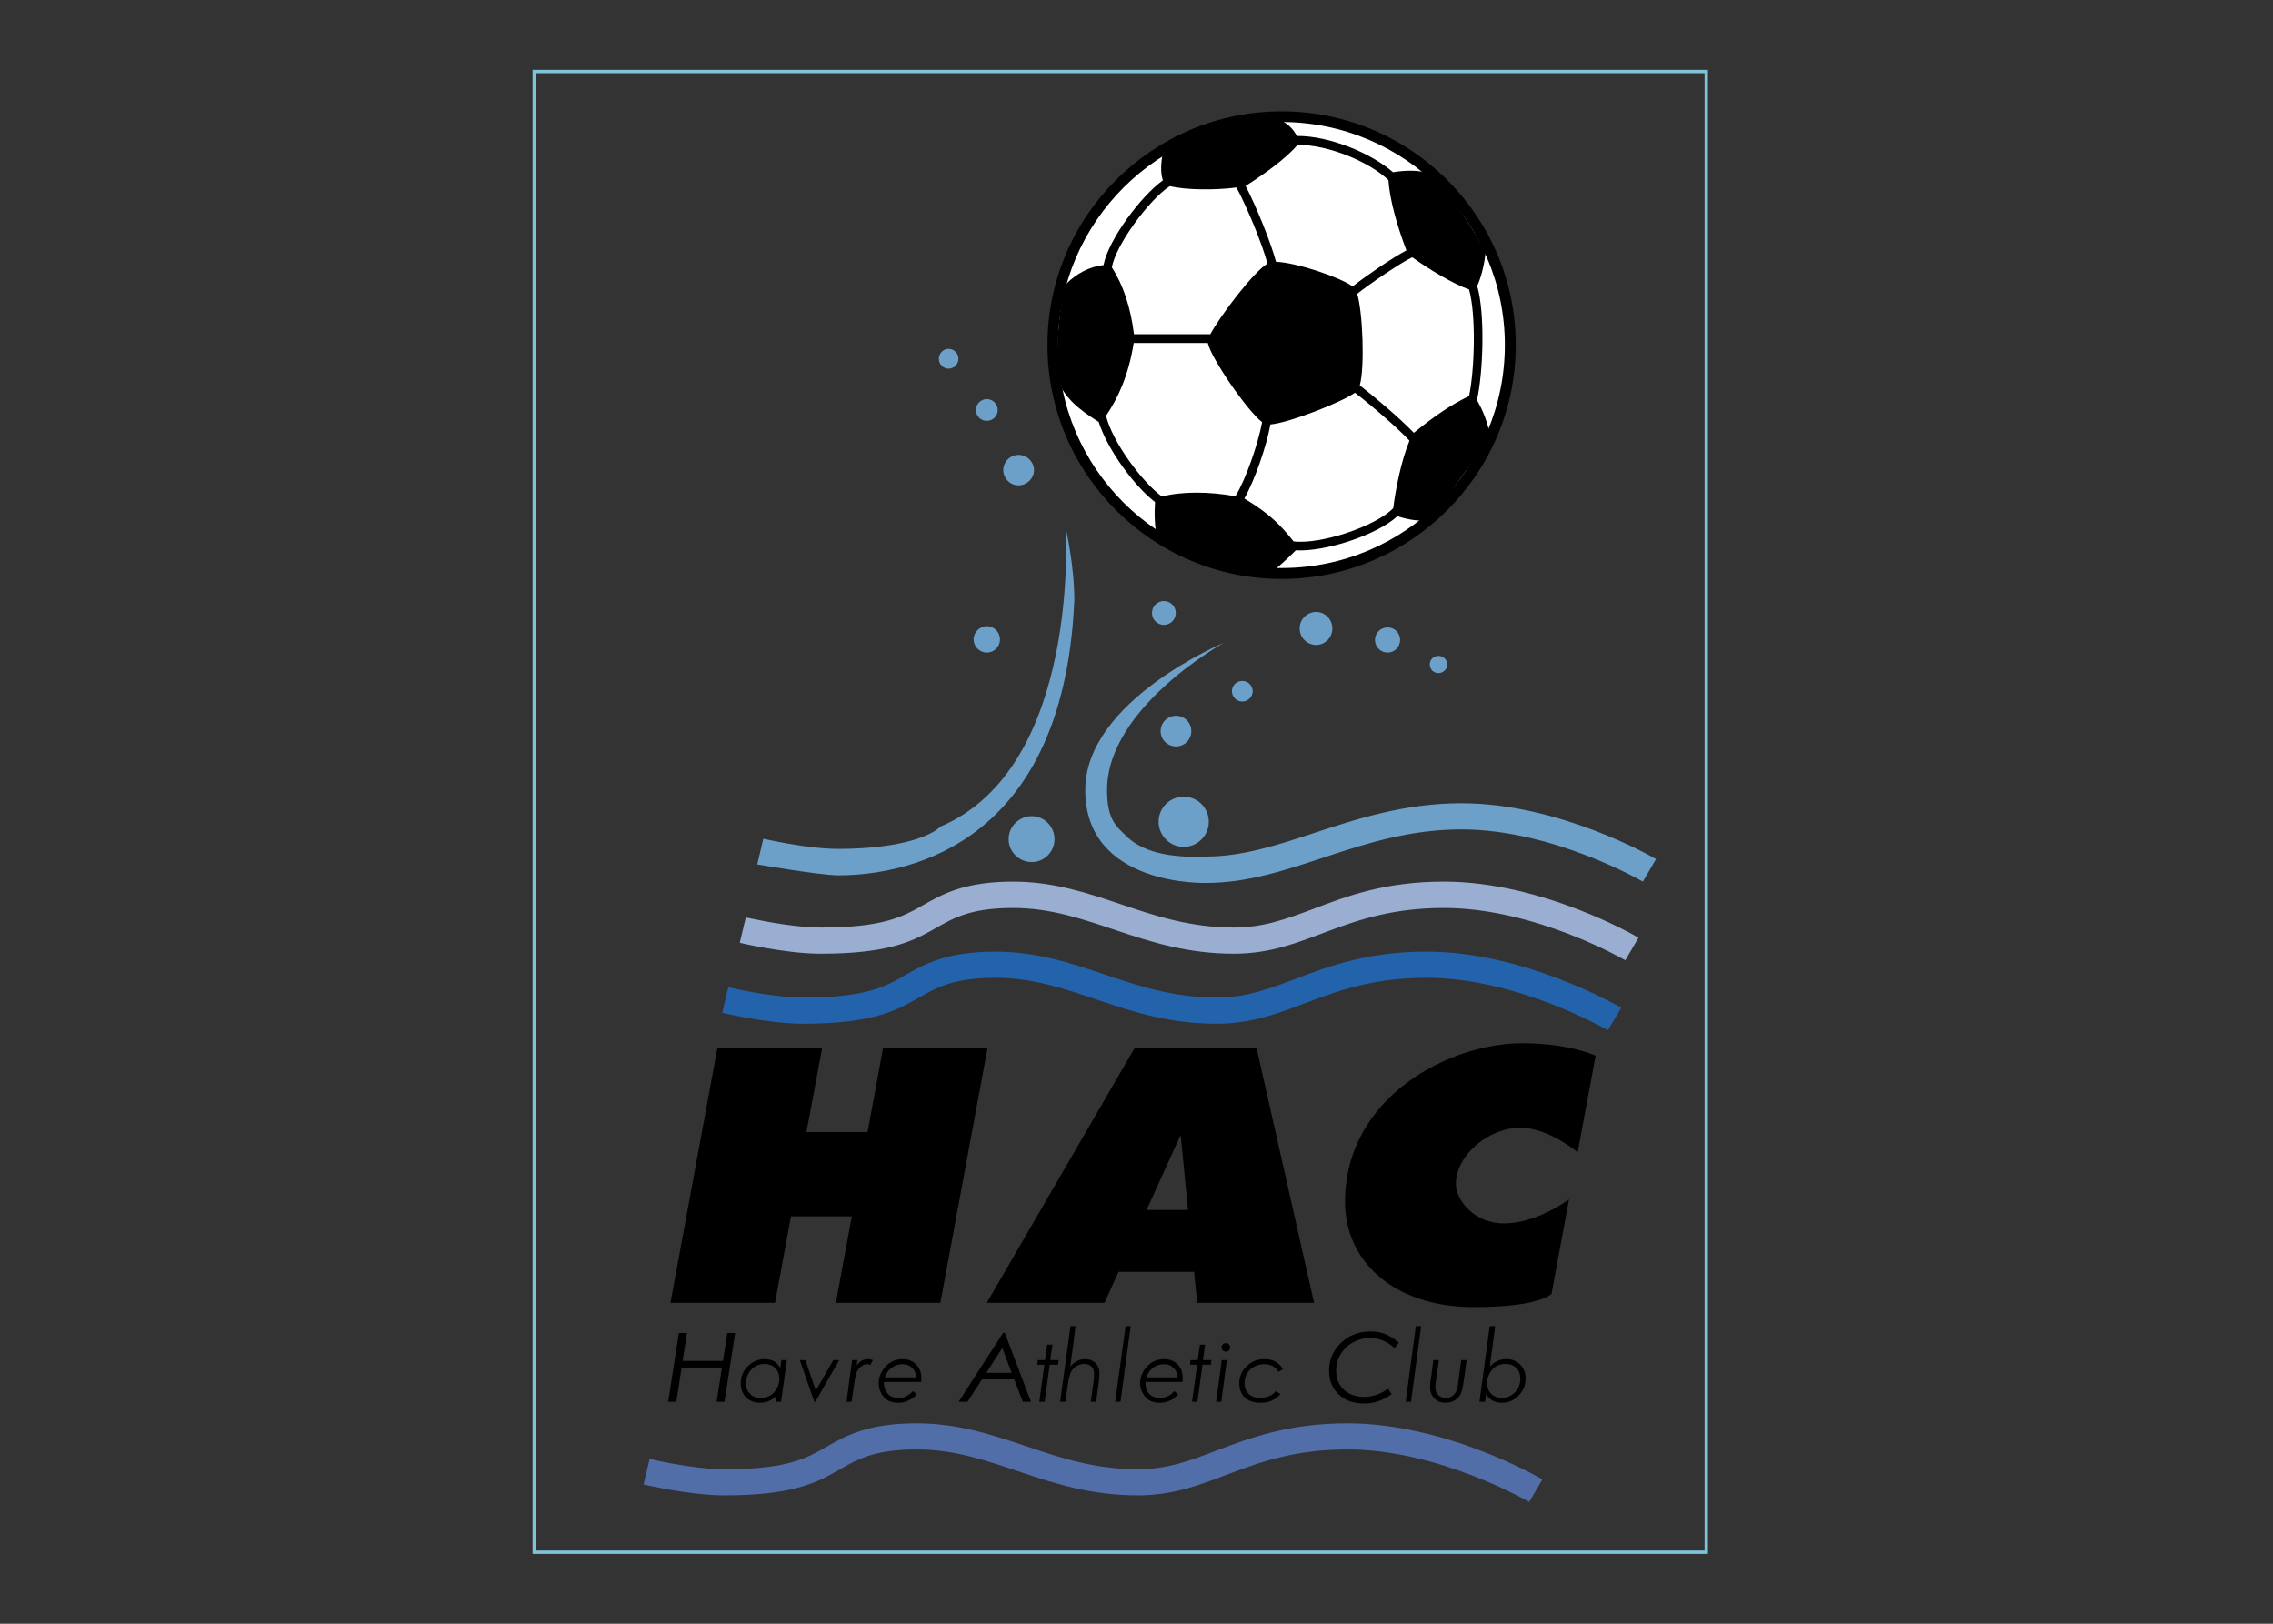 <?xml version="1.0" encoding="UTF-8"?>
<svg xmlns="http://www.w3.org/2000/svg" xmlns:xlink="http://www.w3.org/1999/xlink" width="35pt" height="25pt" viewBox="0 0 35 25" version="1.1">
<rect x="0" y="0" width="35" height="25" fill="#333333" stroke="none"/>
<g id="surface1">
<path style="fill:none;stroke-width:1.037;stroke-linecap:butt;stroke-linejoin:miter;stroke:rgb(49.412%,76.863%,85.098%);stroke-opacity:1;stroke-miterlimit:2.613;" d="M 430.469 477.969 L 69.531 477.969 L 69.531 22.031 L 430.469 22.031 Z M 430.469 477.969 " transform="matrix(0.05,0,0,0.05,4.75,0)"/>
<path style=" stroke:none;fill-rule:evenodd;fill:rgb(31.765%,43.137%,65.882%);fill-opacity:1;" d="M 9.91 22.855 C 9.91 22.855 10.617 23.023 11.156 23.023 C 13.141 23.023 12.703 22.316 14.117 22.316 C 15.297 22.316 16.105 23.023 17.52 23.023 C 18.664 23.023 19.203 22.316 20.75 22.316 C 22.164 22.316 23.547 23.125 23.547 23.125 L 23.75 22.777 C 23.691 22.742 22.258 21.914 20.75 21.914 C 19.844 21.914 19.254 22.137 18.734 22.332 C 18.328 22.488 17.977 22.621 17.52 22.621 C 16.848 22.621 16.309 22.438 15.789 22.262 C 15.277 22.09 14.746 21.914 14.117 21.914 C 13.363 21.914 13.027 22.105 12.73 22.273 C 12.418 22.453 12.125 22.621 11.156 22.621 C 10.672 22.621 10.008 22.465 10.004 22.461 Z M 9.91 22.855 "/>
<path style=" stroke:none;fill-rule:evenodd;fill:rgb(13.725%,38.824%,67.059%);fill-opacity:1;" d="M 11.121 15.594 C 11.121 15.594 11.828 15.762 12.367 15.762 C 14.355 15.762 13.918 15.055 15.332 15.055 C 16.508 15.055 17.316 15.762 18.73 15.762 C 19.875 15.762 20.414 15.055 21.965 15.055 C 23.379 15.055 24.758 15.863 24.758 15.863 L 24.965 15.516 C 24.902 15.48 23.469 14.652 21.965 14.652 C 21.059 14.652 20.469 14.875 19.949 15.07 C 19.539 15.227 19.188 15.359 18.73 15.359 C 18.059 15.359 17.52 15.176 17 15 C 16.488 14.828 15.961 14.652 15.332 14.652 C 14.578 14.652 14.238 14.844 13.941 15.012 C 13.633 15.191 13.336 15.359 12.367 15.359 C 11.883 15.359 11.223 15.203 11.215 15.199 Z M 11.121 15.594 "/>
<path style=" stroke:none;fill-rule:evenodd;fill:rgb(60%,68.235%,81.961%);fill-opacity:1;" d="M 11.391 14.516 C 11.391 14.516 12.098 14.684 12.637 14.684 C 14.625 14.684 14.188 13.98 15.602 13.98 C 16.777 13.98 17.586 14.684 19 14.684 C 20.145 14.684 20.684 13.98 22.234 13.98 C 23.648 13.98 25.027 14.785 25.027 14.785 L 25.23 14.438 C 25.172 14.402 23.738 13.574 22.234 13.574 C 21.328 13.574 20.738 13.797 20.219 13.996 C 19.809 14.148 19.457 14.281 19 14.281 C 18.328 14.281 17.789 14.102 17.27 13.926 C 16.758 13.754 16.23 13.574 15.602 13.574 C 14.844 13.574 14.508 13.77 14.211 13.938 C 13.902 14.113 13.605 14.281 12.637 14.281 C 12.152 14.281 11.492 14.125 11.484 14.125 Z M 11.391 14.516 "/>
<path style=" stroke:none;fill-rule:evenodd;fill:rgb(0%,0%,0%);fill-opacity:1;" d="M 13.359 17.43 L 13.598 16.133 L 15.207 16.133 L 14.48 20.059 L 12.871 20.059 L 13.117 18.727 L 12.18 18.727 L 11.934 20.059 L 10.324 20.059 L 11.047 16.133 L 12.66 16.133 L 12.418 17.43 Z M 13.359 17.43 "/>
<path style=" stroke:none;fill-rule:evenodd;fill:rgb(0%,0%,0%);fill-opacity:1;" d="M 17.473 16.133 L 19.348 16.133 L 20.234 20.059 L 18.434 20.059 L 18.387 19.582 L 17.223 19.582 L 17.008 20.059 L 15.195 20.059 Z M 17.656 18.629 L 18.293 18.629 L 18.18 17.473 Z M 17.656 18.629 "/>
<path style=" stroke:none;fill-rule:evenodd;fill:rgb(0%,0%,0%);fill-opacity:1;" d="M 23.438 16.062 C 22.328 16.062 20.711 16.879 20.711 18.508 C 20.711 19.41 21.449 20.125 22.699 20.125 C 23.715 20.125 23.891 19.922 23.891 19.922 L 24.16 18.465 C 24.16 18.465 23.672 18.836 23.156 18.836 C 22.695 18.836 22.418 18.473 22.418 18.227 C 22.418 17.789 22.918 17.363 23.41 17.363 C 23.848 17.363 24.293 17.742 24.293 17.742 L 24.57 16.254 C 24.57 16.254 24.168 16.062 23.438 16.062 Z M 23.438 16.062 "/>
<path style=" stroke:none;fill-rule:evenodd;fill:rgb(0%,0%,0%);fill-opacity:1;" d="M 11.133 20.953 L 11.199 20.523 L 11.32 20.523 L 11.156 21.582 L 11.035 21.582 L 11.117 21.055 L 10.496 21.055 L 10.414 21.582 L 10.289 21.582 L 10.453 20.523 L 10.578 20.523 L 10.512 20.953 Z M 11.133 20.953 "/>
<path style=" stroke:none;fill-rule:evenodd;fill:rgb(0%,0%,0%);fill-opacity:1;" d="M 12.027 21.582 L 11.945 21.582 L 11.957 21.488 C 11.887 21.562 11.801 21.598 11.703 21.598 C 11.617 21.598 11.547 21.57 11.488 21.516 C 11.434 21.457 11.406 21.387 11.406 21.297 C 11.406 21.195 11.441 21.109 11.516 21.035 C 11.59 20.961 11.676 20.926 11.773 20.926 C 11.828 20.926 11.875 20.938 11.914 20.957 C 11.953 20.98 11.988 21.016 12.016 21.062 L 12.031 20.941 L 12.117 20.941 Z M 11.715 21.523 C 11.766 21.523 11.812 21.512 11.859 21.488 C 11.902 21.461 11.934 21.426 11.961 21.379 C 11.988 21.332 12 21.281 12 21.227 C 12 21.16 11.977 21.105 11.938 21.062 C 11.895 21.023 11.84 21 11.773 21 C 11.695 21 11.625 21.031 11.57 21.086 C 11.516 21.145 11.488 21.215 11.488 21.297 C 11.488 21.367 11.508 21.422 11.551 21.461 C 11.59 21.504 11.645 21.523 11.715 21.523 Z M 11.715 21.523 "/>
<path style=" stroke:none;fill-rule:evenodd;fill:rgb(0%,0%,0%);fill-opacity:1;" d="M 12.555 21.582 L 12.539 21.582 L 12.316 20.941 L 12.402 20.941 L 12.562 21.41 L 12.832 20.941 L 12.922 20.941 Z M 12.555 21.582 "/>
<path style=" stroke:none;fill-rule:evenodd;fill:rgb(0%,0%,0%);fill-opacity:1;" d="M 13.121 20.941 L 13.203 20.941 L 13.191 21.023 C 13.215 20.992 13.238 20.969 13.27 20.949 C 13.305 20.934 13.336 20.926 13.367 20.926 C 13.391 20.926 13.414 20.93 13.441 20.941 L 13.402 21.016 C 13.383 21.008 13.363 21.004 13.352 21.004 C 13.32 21.004 13.293 21.016 13.266 21.035 C 13.238 21.055 13.215 21.082 13.195 21.121 C 13.18 21.16 13.164 21.223 13.152 21.312 L 13.113 21.582 L 13.035 21.582 Z M 13.121 20.941 "/>
<path style=" stroke:none;fill-rule:evenodd;fill:rgb(0%,0%,0%);fill-opacity:1;" d="M 14.184 21.277 L 13.609 21.277 C 13.609 21.355 13.629 21.414 13.672 21.461 C 13.711 21.504 13.766 21.523 13.832 21.523 C 13.879 21.523 13.922 21.516 13.957 21.496 C 13.996 21.477 14.027 21.453 14.055 21.418 L 14.117 21.465 C 14.086 21.508 14.043 21.539 13.992 21.562 C 13.945 21.586 13.891 21.598 13.832 21.598 C 13.73 21.598 13.656 21.566 13.605 21.504 C 13.555 21.441 13.531 21.375 13.531 21.297 C 13.531 21.23 13.547 21.172 13.582 21.113 C 13.613 21.055 13.66 21.008 13.719 20.973 C 13.773 20.941 13.836 20.926 13.902 20.926 C 13.984 20.926 14.051 20.953 14.105 21.008 C 14.16 21.062 14.188 21.133 14.188 21.219 C 14.188 21.234 14.184 21.254 14.184 21.277 Z M 14.105 21.207 C 14.105 21.148 14.086 21.098 14.047 21.062 C 14.008 21.023 13.957 21.004 13.898 21.004 C 13.836 21.004 13.777 21.023 13.73 21.059 C 13.68 21.094 13.645 21.145 13.625 21.207 Z M 14.105 21.207 "/>
<path style=" stroke:none;fill-rule:evenodd;fill:rgb(0%,0%,0%);fill-opacity:1;" d="M 15.473 20.523 L 15.875 21.582 L 15.75 21.582 L 15.617 21.238 L 15.121 21.238 L 14.898 21.582 L 14.762 21.582 L 15.445 20.523 Z M 15.434 20.754 L 15.188 21.137 L 15.578 21.137 Z M 15.434 20.754 "/>
<path style=" stroke:none;fill-rule:evenodd;fill:rgb(0%,0%,0%);fill-opacity:1;" d="M 16.301 20.941 L 16.293 21.012 L 16.164 21.012 L 16.086 21.582 L 16.004 21.582 L 16.082 21.012 L 15.973 21.012 L 15.98 20.941 L 16.09 20.941 L 16.125 20.703 L 16.207 20.703 L 16.172 20.941 Z M 16.301 20.941 "/>
<path style=" stroke:none;fill-rule:evenodd;fill:rgb(0%,0%,0%);fill-opacity:1;" d="M 16.867 20.984 C 16.824 20.945 16.773 20.926 16.707 20.926 C 16.621 20.926 16.547 20.965 16.48 21.039 L 16.527 20.695 L 16.562 20.418 L 16.484 20.418 L 16.324 21.582 L 16.406 21.582 L 16.445 21.305 C 16.457 21.223 16.473 21.16 16.492 21.125 C 16.512 21.086 16.539 21.055 16.578 21.031 C 16.617 21.012 16.656 21 16.695 21 C 16.742 21 16.777 21.012 16.805 21.039 C 16.832 21.066 16.848 21.102 16.848 21.148 C 16.848 21.18 16.844 21.23 16.836 21.289 L 16.797 21.582 L 16.879 21.582 L 16.918 21.289 C 16.926 21.227 16.93 21.18 16.93 21.145 C 16.93 21.078 16.91 21.027 16.867 20.984 Z M 16.867 20.984 "/>
<path style=" stroke:none;fill-rule:evenodd;fill:rgb(0%,0%,0%);fill-opacity:1;" d="M 17.41 20.418 L 17.332 20.418 L 17.172 21.582 L 17.254 21.582 Z M 17.41 20.418 "/>
<path style=" stroke:none;fill-rule:evenodd;fill:rgb(0%,0%,0%);fill-opacity:1;" d="M 18.207 21.277 L 17.637 21.277 C 17.637 21.355 17.656 21.414 17.695 21.461 C 17.738 21.504 17.793 21.523 17.859 21.523 C 17.906 21.523 17.945 21.516 17.984 21.496 C 18.023 21.477 18.055 21.453 18.078 21.418 L 18.141 21.465 C 18.109 21.508 18.07 21.539 18.02 21.562 C 17.969 21.586 17.914 21.598 17.859 21.598 C 17.758 21.598 17.684 21.566 17.633 21.504 C 17.582 21.441 17.555 21.375 17.555 21.297 C 17.555 21.23 17.574 21.172 17.605 21.113 C 17.641 21.055 17.688 21.008 17.742 20.973 C 17.801 20.941 17.863 20.926 17.93 20.926 C 18.012 20.926 18.078 20.953 18.133 21.008 C 18.188 21.062 18.211 21.133 18.211 21.219 C 18.211 21.234 18.211 21.254 18.207 21.277 Z M 18.133 21.207 C 18.129 21.148 18.109 21.098 18.07 21.062 C 18.031 21.023 17.984 21.004 17.926 21.004 C 17.859 21.004 17.805 21.023 17.754 21.059 C 17.707 21.094 17.672 21.145 17.652 21.207 Z M 18.133 21.207 "/>
<path style=" stroke:none;fill-rule:evenodd;fill:rgb(0%,0%,0%);fill-opacity:1;" d="M 18.652 20.941 L 18.645 21.012 L 18.516 21.012 L 18.438 21.582 L 18.355 21.582 L 18.434 21.012 L 18.324 21.012 L 18.332 20.941 L 18.441 20.941 L 18.477 20.703 L 18.555 20.703 L 18.523 20.941 Z M 18.652 20.941 "/>
<path style=" stroke:none;fill-rule:evenodd;fill:rgb(0%,0%,0%);fill-opacity:1;" d="M 18.812 20.941 L 18.891 20.941 L 18.805 21.582 L 18.727 21.582 Z M 18.875 20.68 C 18.895 20.68 18.91 20.684 18.922 20.699 C 18.938 20.711 18.941 20.727 18.941 20.742 C 18.941 20.762 18.938 20.777 18.922 20.793 C 18.91 20.805 18.895 20.812 18.875 20.812 C 18.859 20.812 18.844 20.805 18.828 20.793 C 18.816 20.777 18.809 20.762 18.809 20.742 C 18.809 20.727 18.816 20.711 18.828 20.699 C 18.844 20.684 18.859 20.68 18.875 20.68 Z M 18.875 20.68 "/>
<path style=" stroke:none;fill-rule:evenodd;fill:rgb(0%,0%,0%);fill-opacity:1;" d="M 19.754 21.082 L 19.684 21.121 C 19.637 21.043 19.566 21.004 19.469 21.004 C 19.41 21.004 19.359 21.016 19.312 21.043 C 19.266 21.066 19.23 21.102 19.203 21.148 C 19.176 21.191 19.164 21.242 19.164 21.293 C 19.164 21.336 19.172 21.379 19.191 21.414 C 19.211 21.449 19.238 21.477 19.277 21.496 C 19.312 21.516 19.352 21.523 19.402 21.523 C 19.449 21.523 19.496 21.516 19.543 21.496 C 19.586 21.477 19.621 21.449 19.648 21.418 L 19.715 21.465 C 19.672 21.512 19.629 21.547 19.578 21.566 C 19.527 21.59 19.469 21.598 19.406 21.598 C 19.305 21.598 19.223 21.57 19.168 21.516 C 19.109 21.461 19.082 21.387 19.082 21.297 C 19.082 21.195 19.121 21.105 19.195 21.035 C 19.27 20.961 19.359 20.926 19.469 20.926 C 19.531 20.926 19.59 20.938 19.641 20.965 C 19.688 20.992 19.727 21.031 19.754 21.082 Z M 19.754 21.082 "/>
<path style=" stroke:none;fill-rule:evenodd;fill:rgb(0%,0%,0%);fill-opacity:1;" d="M 21.539 20.672 L 21.473 20.758 C 21.363 20.652 21.234 20.602 21.094 20.602 C 21 20.602 20.914 20.625 20.832 20.668 C 20.75 20.715 20.688 20.777 20.641 20.852 C 20.598 20.93 20.574 21.012 20.574 21.102 C 20.574 21.18 20.59 21.25 20.625 21.312 C 20.66 21.371 20.711 21.422 20.777 21.457 C 20.844 21.492 20.922 21.508 21.004 21.508 C 21.137 21.508 21.258 21.465 21.371 21.383 L 21.43 21.465 C 21.344 21.523 21.273 21.559 21.211 21.578 C 21.152 21.598 21.082 21.609 21.004 21.609 C 20.859 21.609 20.738 21.57 20.648 21.5 C 20.523 21.398 20.465 21.27 20.465 21.105 C 20.465 20.938 20.523 20.793 20.648 20.676 C 20.77 20.559 20.922 20.5 21.102 20.5 C 21.184 20.5 21.262 20.512 21.328 20.539 C 21.395 20.566 21.465 20.609 21.539 20.672 Z M 21.539 20.672 "/>
<path style=" stroke:none;fill-rule:evenodd;fill:rgb(0%,0%,0%);fill-opacity:1;" d="M 21.883 20.418 L 21.801 20.418 L 21.645 21.582 L 21.727 21.582 Z M 21.883 20.418 "/>
<path style=" stroke:none;fill-rule:evenodd;fill:rgb(0%,0%,0%);fill-opacity:1;" d="M 22.07 20.941 L 22.156 20.941 L 22.117 21.211 C 22.105 21.289 22.102 21.34 22.102 21.359 C 22.102 21.406 22.113 21.445 22.145 21.477 C 22.176 21.508 22.215 21.523 22.262 21.523 C 22.305 21.523 22.34 21.512 22.371 21.488 C 22.398 21.465 22.422 21.434 22.434 21.395 C 22.441 21.375 22.449 21.332 22.457 21.262 L 22.5 20.941 L 22.582 20.941 L 22.551 21.184 C 22.535 21.301 22.52 21.383 22.504 21.43 C 22.488 21.48 22.457 21.52 22.414 21.551 C 22.371 21.582 22.32 21.598 22.258 21.598 C 22.188 21.598 22.133 21.578 22.086 21.531 C 22.043 21.484 22.02 21.43 22.02 21.359 C 22.02 21.332 22.023 21.301 22.027 21.266 L 22.035 21.211 L 22.039 21.188 Z M 22.07 20.941 "/>
<path style=" stroke:none;fill-rule:evenodd;fill:rgb(0%,0%,0%);fill-opacity:1;" d="M 23.406 21.008 C 23.352 20.953 23.281 20.926 23.195 20.926 C 23.098 20.926 23.016 20.961 22.941 21.039 L 23.023 20.418 C 23.023 20.418 22.941 20.418 22.941 20.422 L 22.938 20.422 L 22.781 21.582 L 22.867 21.582 L 22.883 21.461 C 22.91 21.508 22.945 21.543 22.984 21.566 C 23.027 21.586 23.074 21.598 23.125 21.598 C 23.223 21.598 23.309 21.562 23.383 21.488 C 23.457 21.414 23.492 21.328 23.492 21.227 C 23.492 21.137 23.465 21.066 23.406 21.008 Z M 23.328 21.438 C 23.27 21.492 23.203 21.523 23.125 21.523 C 23.059 21.523 23.004 21.5 22.961 21.461 C 22.926 21.426 22.906 21.379 22.902 21.328 C 22.898 21.316 22.898 21.309 22.898 21.297 C 22.898 21.285 22.898 21.273 22.898 21.262 C 22.902 21.258 22.902 21.254 22.902 21.25 C 22.902 21.242 22.906 21.234 22.906 21.227 C 22.906 21.223 22.91 21.219 22.91 21.211 C 22.91 21.203 22.914 21.199 22.918 21.191 C 22.918 21.188 22.918 21.184 22.922 21.18 C 22.926 21.168 22.93 21.156 22.938 21.145 C 22.961 21.098 22.996 21.062 23.039 21.035 C 23.082 21.012 23.133 21 23.184 21 C 23.25 21 23.305 21.02 23.348 21.062 C 23.391 21.102 23.41 21.16 23.41 21.227 C 23.41 21.309 23.383 21.379 23.328 21.438 Z M 23.328 21.438 "/>
<path style=" stroke:none;fill-rule:evenodd;fill:rgb(42.353%,62.745%,78.431%);fill-opacity:1;" d="M 25.5 13.227 C 25.441 13.191 24.008 12.367 22.504 12.367 C 21.629 12.367 20.891 12.609 20.238 12.824 C 19.668 13.012 19.133 13.188 18.566 13.188 C 18.348 13.195 17.703 13.219 17.359 12.887 C 17.195 12.727 17.047 12.633 17.047 12.164 C 17.047 10.887 18.848 9.895 18.848 9.895 C 18.848 9.895 16.711 10.785 16.711 12.164 C 16.711 13.66 18.578 13.594 18.578 13.594 C 19.875 13.594 20.953 12.77 22.504 12.77 C 23.918 12.77 25.297 13.574 25.297 13.574 Z M 25.5 13.227 "/>
<path style=" stroke:none;fill-rule:evenodd;fill:rgb(42.353%,62.745%,78.431%);fill-opacity:1;" d="M 14.48 12.727 C 14.348 12.863 13.875 13.07 12.906 13.07 C 12.422 13.07 11.762 12.914 11.754 12.914 L 11.66 13.309 C 11.66 13.309 12.637 13.477 12.906 13.477 C 13.766 13.477 16.375 13.172 16.543 9.238 C 16.543 8.699 16.41 8.129 16.41 8.129 C 16.41 8.129 16.645 11.812 14.48 12.727 Z M 14.48 12.727 "/>
<path style=" stroke:none;fill-rule:evenodd;fill:rgb(42.353%,62.745%,78.431%);fill-opacity:1;" d="M 16.238 12.922 C 16.238 13.113 16.082 13.273 15.887 13.273 C 15.691 13.273 15.531 13.113 15.531 12.922 C 15.531 12.727 15.691 12.566 15.887 12.566 C 16.082 12.566 16.238 12.727 16.238 12.922 Z M 16.238 12.922 "/>
<path style=" stroke:none;fill-rule:evenodd;fill:rgb(42.353%,62.745%,78.431%);fill-opacity:1;" d="M 18.613 12.652 C 18.613 12.863 18.441 13.039 18.227 13.039 C 18.012 13.039 17.84 12.863 17.84 12.652 C 17.84 12.438 18.012 12.266 18.227 12.266 C 18.441 12.266 18.613 12.438 18.613 12.652 Z M 18.613 12.652 "/>
<path style=" stroke:none;fill-rule:evenodd;fill:rgb(42.353%,62.745%,78.431%);fill-opacity:1;" d="M 15.398 9.844 C 15.398 9.957 15.309 10.047 15.195 10.047 C 15.086 10.047 14.992 9.957 14.992 9.844 C 14.992 9.734 15.086 9.641 15.195 9.641 C 15.309 9.641 15.398 9.734 15.398 9.844 Z M 15.398 9.844 "/>
<path style=" stroke:none;fill-rule:evenodd;fill:rgb(42.353%,62.745%,78.431%);fill-opacity:1;" d="M 18.344 11.258 C 18.344 11.387 18.238 11.492 18.109 11.492 C 17.977 11.492 17.871 11.387 17.871 11.258 C 17.871 11.125 17.977 11.02 18.109 11.02 C 18.238 11.02 18.344 11.125 18.344 11.258 Z M 18.344 11.258 "/>
<path style=" stroke:none;fill-rule:evenodd;fill:rgb(42.353%,62.745%,78.431%);fill-opacity:1;" d="M 19.289 10.641 C 19.289 10.73 19.215 10.801 19.129 10.801 C 19.039 10.801 18.969 10.73 18.969 10.641 C 18.969 10.555 19.039 10.484 19.129 10.484 C 19.215 10.484 19.289 10.555 19.289 10.641 Z M 19.289 10.641 "/>
<path style=" stroke:none;fill-rule:evenodd;fill:rgb(42.353%,62.745%,78.431%);fill-opacity:1;" d="M 18.105 9.438 C 18.105 9.539 18.023 9.621 17.922 9.621 C 17.82 9.621 17.738 9.539 17.738 9.438 C 17.738 9.336 17.82 9.254 17.922 9.254 C 18.023 9.254 18.105 9.336 18.105 9.438 Z M 18.105 9.438 "/>
<path style=" stroke:none;fill-rule:evenodd;fill:rgb(42.353%,62.745%,78.431%);fill-opacity:1;" d="M 20.516 9.676 C 20.516 9.816 20.402 9.93 20.266 9.93 C 20.125 9.93 20.012 9.816 20.012 9.676 C 20.012 9.535 20.125 9.422 20.266 9.422 C 20.402 9.422 20.516 9.535 20.516 9.676 Z M 20.516 9.676 "/>
<path style=" stroke:none;fill-rule:evenodd;fill:rgb(42.353%,62.745%,78.431%);fill-opacity:1;" d="M 15.922 7.238 C 15.922 7.367 15.812 7.473 15.684 7.473 C 15.555 7.473 15.449 7.367 15.449 7.238 C 15.449 7.109 15.555 7.004 15.684 7.004 C 15.812 7.004 15.922 7.109 15.922 7.238 Z M 15.922 7.238 "/>
<path style=" stroke:none;fill-rule:evenodd;fill:rgb(42.353%,62.745%,78.431%);fill-opacity:1;" d="M 15.363 6.312 C 15.363 6.406 15.289 6.48 15.195 6.48 C 15.102 6.48 15.027 6.406 15.027 6.312 C 15.027 6.223 15.102 6.145 15.195 6.145 C 15.289 6.145 15.363 6.223 15.363 6.312 Z M 15.363 6.312 "/>
<path style=" stroke:none;fill-rule:evenodd;fill:rgb(42.353%,62.745%,78.431%);fill-opacity:1;" d="M 14.758 5.523 C 14.758 5.609 14.691 5.676 14.605 5.676 C 14.523 5.676 14.457 5.609 14.457 5.523 C 14.457 5.441 14.523 5.371 14.605 5.371 C 14.691 5.371 14.758 5.441 14.758 5.523 Z M 14.758 5.523 "/>
<path style=" stroke:none;fill-rule:evenodd;fill:rgb(42.353%,62.745%,78.431%);fill-opacity:1;" d="M 21.559 9.852 C 21.559 9.961 21.473 10.047 21.367 10.047 C 21.258 10.047 21.172 9.961 21.172 9.852 C 21.172 9.746 21.258 9.66 21.367 9.66 C 21.473 9.66 21.559 9.746 21.559 9.852 Z M 21.559 9.852 "/>
<path style=" stroke:none;fill-rule:evenodd;fill:rgb(42.353%,62.745%,78.431%);fill-opacity:1;" d="M 22.285 10.23 C 22.285 10.305 22.223 10.363 22.148 10.363 C 22.074 10.363 22.016 10.305 22.016 10.23 C 22.016 10.156 22.074 10.098 22.148 10.098 C 22.223 10.098 22.285 10.156 22.285 10.23 Z M 22.285 10.23 "/>
<path style=" stroke:none;fill-rule:evenodd;fill:rgb(0%,0%,0%);fill-opacity:1;" d="M 16.129 5.312 C 16.129 7.297 17.746 8.914 19.734 8.914 C 21.723 8.914 23.34 7.297 23.34 5.312 C 23.34 3.328 21.723 1.715 19.734 1.715 C 17.746 1.715 16.129 3.328 16.129 5.312 Z M 16.129 5.312 "/>
<path style=" stroke:none;fill-rule:evenodd;fill:rgb(100%,100%,100%);fill-opacity:1;" d="M 16.293 5.312 C 16.293 7.207 17.836 8.746 19.734 8.746 C 21.629 8.746 23.172 7.207 23.172 5.312 C 23.172 3.422 21.629 1.879 19.734 1.879 C 17.836 1.879 16.293 3.422 16.293 5.312 Z M 16.293 5.312 "/>
<path style=" stroke:none;fill-rule:evenodd;fill:rgb(0%,0%,0%);fill-opacity:1;" d="M 22.742 6.16 C 22.836 5.754 22.871 4.836 22.746 4.402 C 22.82 4.242 22.859 4.035 22.875 3.895 C 22.773 3.656 22.316 2.934 21.996 2.668 C 21.863 2.621 21.656 2.617 21.449 2.652 C 21.125 2.367 20.48 2.09 19.969 2.094 C 19.863 1.891 19.695 1.832 19.488 1.758 C 19.152 1.742 18.141 2.078 17.906 2.363 C 17.879 2.473 17.863 2.652 17.906 2.777 C 17.566 3.02 17.066 3.695 16.992 4.082 C 16.777 4.102 16.57 4.219 16.426 4.363 C 16.289 4.648 16.258 5.609 16.289 5.859 C 16.406 6.137 16.613 6.305 16.918 6.496 C 17.051 6.918 17.465 7.484 17.785 7.73 C 17.773 7.91 17.777 8.129 17.824 8.297 C 18.211 8.531 19.188 8.82 19.508 8.867 C 19.668 8.75 19.844 8.582 19.953 8.473 C 20.387 8.5 21.191 8.246 21.516 7.949 C 21.633 7.984 21.785 8.027 21.965 8.012 C 22.148 7.844 22.789 6.988 22.941 6.684 C 22.898 6.484 22.84 6.332 22.742 6.16 Z M 19.98 2.23 C 20.465 2.23 21.09 2.496 21.379 2.773 C 21.398 3.066 21.504 3.453 21.656 3.855 C 21.457 3.957 21.012 4.262 20.828 4.41 C 20.641 4.27 19.953 4.039 19.648 4.031 C 19.566 3.723 19.34 3.172 19.18 2.863 C 19.48 2.672 19.805 2.438 19.98 2.23 Z M 18.012 2.867 C 18.266 2.926 18.703 2.93 19.039 2.887 C 19.195 3.176 19.434 3.746 19.516 4.059 C 19.305 4.18 18.785 4.867 18.637 5.145 L 17.461 5.145 C 17.41 4.738 17.301 4.398 17.121 4.117 C 17.176 3.781 17.691 3.074 18.012 2.867 Z M 17.891 7.645 C 17.586 7.422 17.129 6.805 17.031 6.402 C 17.219 6.125 17.379 5.773 17.457 5.281 L 18.598 5.281 C 18.648 5.516 19.203 6.324 19.434 6.5 C 19.371 6.836 19.184 7.379 19.023 7.641 C 18.617 7.566 18.191 7.566 17.891 7.645 Z M 19.918 8.336 C 19.723 8.09 19.547 7.906 19.16 7.676 C 19.324 7.387 19.5 6.871 19.562 6.535 C 19.844 6.512 20.648 6.199 20.863 6.047 C 21.074 6.207 21.512 6.578 21.703 6.785 C 21.574 7.102 21.492 7.52 21.453 7.824 C 21.188 8.102 20.336 8.387 19.918 8.336 Z M 21.77 6.664 C 21.555 6.438 21.141 6.09 20.938 5.934 C 21.016 5.652 20.984 4.809 20.898 4.523 C 21.074 4.383 21.574 4.039 21.746 3.961 C 22.004 4.148 22.387 4.375 22.621 4.457 C 22.73 4.848 22.707 5.684 22.621 6.098 C 22.34 6.234 22.102 6.395 21.77 6.664 Z M 21.77 6.664 "/>
</g>
</svg>
